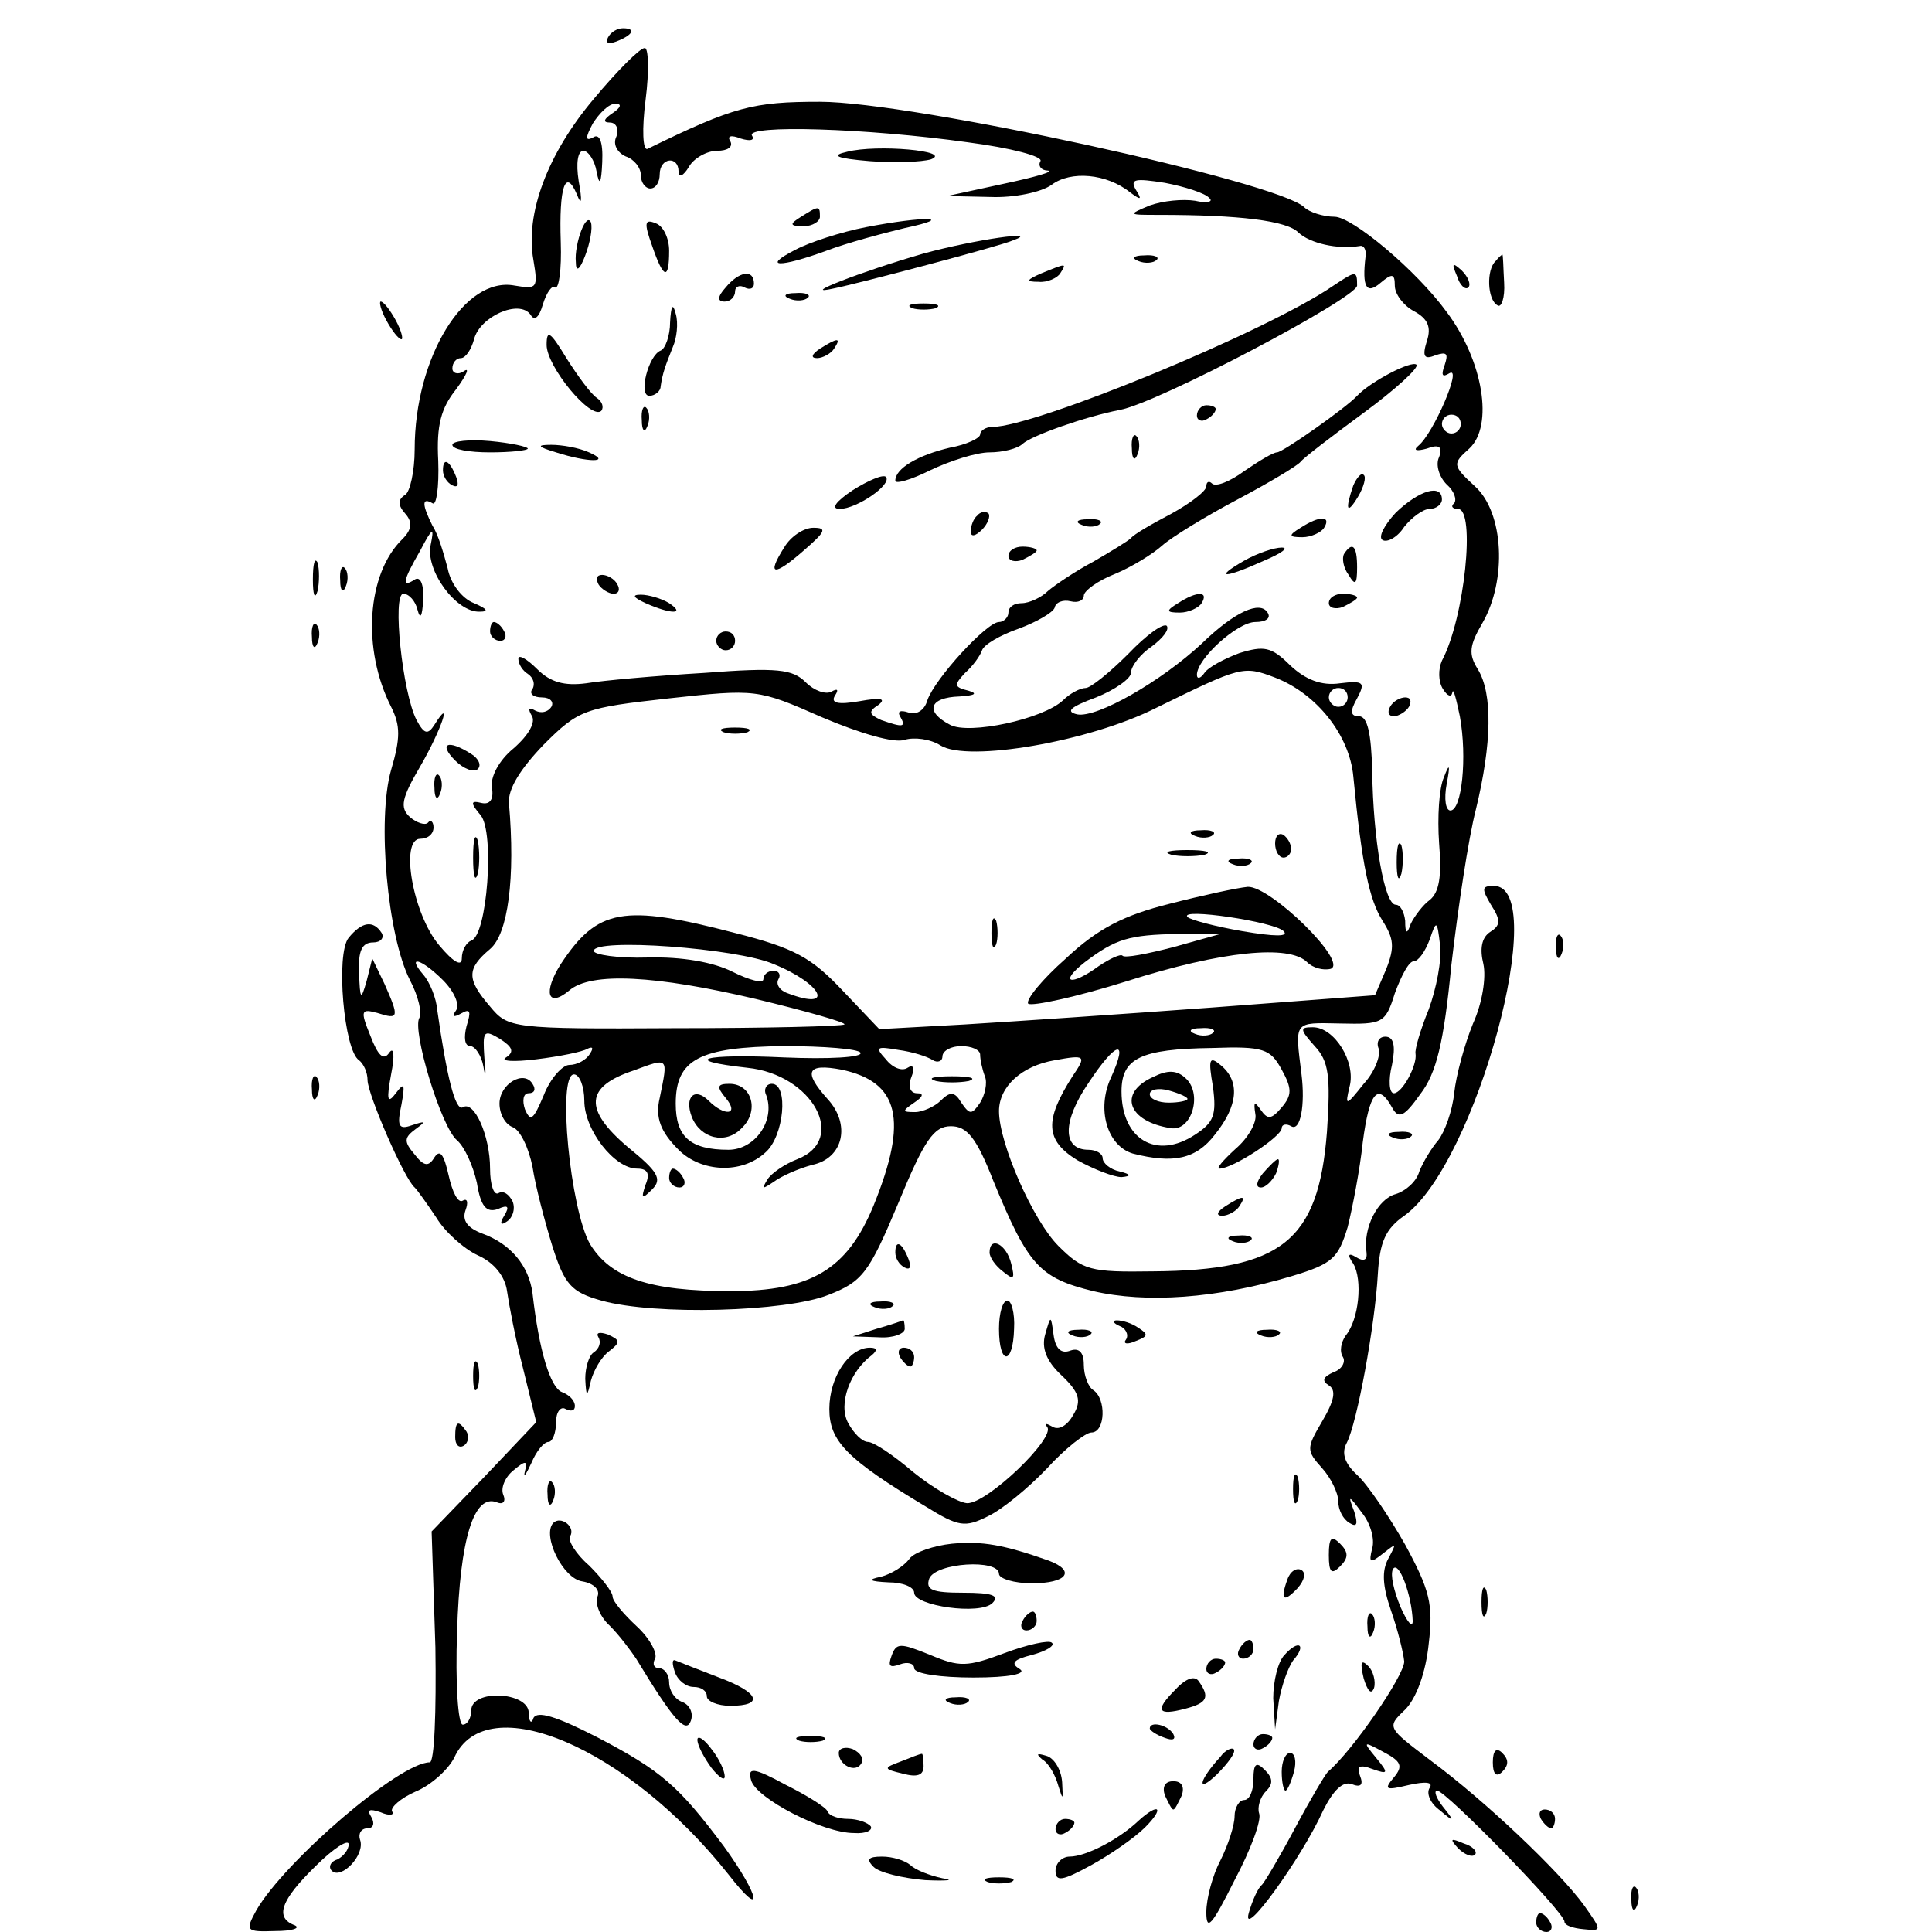<?xml version="1.0" standalone="no"?>
<!DOCTYPE svg PUBLIC "-//W3C//DTD SVG 20010904//EN"
 "http://www.w3.org/TR/2001/REC-SVG-20010904/DTD/svg10.dtd">
<svg version="1.0" xmlns="http://www.w3.org/2000/svg"
 width="205pt" height="205pt" viewBox="0 0 205 205"
 preserveAspectRatio="xMidYMid meet">
<g transform="translate(0,205) scale(0.1,-0.1)"
fill="#000000" stroke="none">
<path d="M645 2010 c-3 -6 1 -7 9 -4 18 7 21 14 7 14 -6 0 -13 -4 -16 -10z"/>
<path d="M630 1945 c-49 -58 -73 -122 -64 -171 5 -30 4 -31 -20 -27 -53 10
-106 -76 -106 -174 0 -23 -5 -45 -10 -48 -8 -5 -8 -11 0 -20 8 -9 7 -17 -3
-27 -38 -37 -43 -117 -12 -178 10 -20 10 -33 0 -67 -15 -52 -4 -176 20 -223 9
-17 13 -35 10 -40 -8 -13 23 -116 40 -130 8 -7 17 -27 21 -45 4 -25 10 -32 22
-28 11 5 13 3 7 -7 -5 -8 -4 -11 3 -6 6 4 9 13 6 21 -4 8 -10 12 -15 9 -5 -3
-9 9 -9 26 0 35 -17 73 -29 65 -8 -4 -17 33 -27 103 -1 13 -8 30 -15 38 -18
21 -2 17 21 -6 12 -12 18 -26 14 -32 -5 -7 -3 -8 6 -3 9 5 10 2 5 -14 -3 -12
-2 -21 4 -21 5 0 12 -10 14 -22 2 -13 3 -9 1 9 -2 29 -1 31 16 21 14 -9 16
-14 7 -20 -7 -4 8 -5 32 -2 25 3 49 8 54 11 6 3 7 1 3 -5 -4 -7 -14 -12 -22
-12 -7 0 -20 -14 -27 -32 -11 -26 -14 -29 -20 -15 -3 9 -2 17 4 17 6 0 8 4 4
10 -9 15 -35 0 -35 -21 0 -11 6 -22 14 -25 8 -3 17 -22 21 -42 3 -20 13 -58
21 -84 13 -41 20 -49 52 -58 57 -16 196 -12 241 6 36 14 43 23 74 97 28 68 38
82 56 82 17 0 27 -12 45 -58 37 -90 49 -103 106 -117 56 -13 131 -8 211 16 43
13 49 19 59 52 5 20 13 61 16 90 7 53 16 64 31 37 7 -13 13 -10 30 14 17 22
25 54 33 137 7 60 18 134 26 165 17 70 18 123 2 149 -10 16 -9 25 5 49 26 45
23 117 -8 145 -24 22 -24 24 -6 40 26 24 15 93 -24 145 -32 44 -100 101 -119
101 -12 0 -27 5 -32 10 -27 27 -416 112 -514 112 -71 0 -91 -5 -183 -50 -5 -2
-6 21 -2 52 4 31 3 56 -1 55 -5 0 -29 -24 -54 -54z m20 -15 c-9 -6 -11 -10 -3
-10 7 0 10 -7 7 -15 -4 -8 1 -17 10 -21 9 -3 16 -12 16 -20 0 -8 5 -14 10 -14
6 0 10 7 10 15 0 18 20 20 20 3 0 -7 5 -5 11 5 5 9 19 17 30 17 11 0 17 4 14
10 -4 6 1 7 11 3 10 -3 15 -2 12 3 -8 12 122 8 229 -7 46 -6 80 -15 77 -20 -3
-5 1 -10 8 -10 7 -1 -14 -7 -47 -14 l-60 -13 46 -1 c25 -1 54 5 65 13 20 15
58 12 83 -8 12 -9 13 -8 6 3 -6 11 -1 12 31 7 21 -4 43 -11 47 -16 5 -4 -2 -6
-15 -3 -13 2 -34 0 -48 -5 -24 -10 -23 -10 10 -10 84 0 136 -6 148 -19 12 -11
41 -18 65 -14 4 1 7 -4 6 -11 -4 -33 1 -41 16 -28 12 10 15 10 15 -3 0 -9 9
-21 20 -27 15 -8 19 -17 14 -32 -5 -16 -3 -20 9 -15 12 4 14 2 10 -10 -4 -11
-3 -14 5 -9 14 8 -17 -64 -33 -77 -6 -5 -2 -6 9 -3 13 5 17 2 13 -9 -4 -8 0
-21 8 -29 8 -7 11 -16 8 -20 -4 -3 -2 -6 4 -6 19 0 7 -116 -17 -161 -4 -9 -4
-22 1 -30 5 -8 9 -9 10 -4 1 6 4 -6 8 -25 8 -44 2 -100 -10 -100 -5 0 -7 12
-4 28 4 21 3 23 -3 7 -5 -11 -7 -42 -5 -70 3 -35 0 -52 -10 -60 -7 -5 -16 -17
-20 -25 -4 -12 -6 -11 -6 3 -1 9 -5 17 -10 17 -12 0 -24 69 -25 142 -1 40 -5
58 -14 58 -9 0 -10 5 -2 19 9 17 7 19 -18 16 -20 -3 -37 4 -53 19 -20 20 -28
21 -54 13 -16 -6 -33 -15 -37 -21 -4 -6 -8 -7 -8 -2 0 17 43 56 62 56 11 0 17
4 13 10 -8 13 -35 1 -70 -33 -43 -40 -111 -79 -132 -75 -13 3 -7 8 20 18 20 8
37 20 37 26 0 7 10 20 22 28 12 9 19 18 16 22 -4 3 -22 -10 -41 -30 -20 -20
-40 -36 -45 -36 -6 0 -17 -6 -24 -13 -21 -20 -100 -37 -120 -26 -27 14 -22 29
10 30 16 1 20 3 10 6 -16 4 -16 6 -4 19 8 7 16 18 18 24 2 6 19 16 39 23 19 7
36 17 38 22 1 6 9 9 17 7 8 -2 14 1 14 6 0 5 15 16 33 23 17 7 40 21 50 30 10
9 46 31 80 49 34 18 64 36 67 40 3 4 33 27 67 52 34 25 59 48 56 51 -5 5 -49
-18 -63 -33 -12 -13 -79 -60 -85 -60 -4 0 -19 -9 -35 -20 -15 -11 -30 -17 -34
-13 -3 3 -6 2 -6 -3 0 -5 -17 -18 -37 -29 -21 -11 -40 -22 -43 -26 -3 -3 -21
-14 -40 -25 -19 -10 -41 -25 -48 -31 -7 -7 -20 -13 -28 -13 -8 0 -14 -4 -14
-10 0 -5 -5 -10 -10 -10 -13 0 -68 -60 -76 -83 -3 -11 -12 -16 -20 -13 -9 3
-12 1 -9 -4 7 -12 3 -12 -20 -4 -13 6 -14 9 -3 16 9 7 2 8 -20 4 -23 -4 -31
-2 -26 6 4 6 3 8 -4 4 -6 -3 -18 1 -27 10 -14 14 -30 16 -108 10 -51 -3 -107
-8 -125 -11 -23 -3 -38 1 -52 15 -11 11 -20 16 -20 11 0 -6 5 -13 10 -16 6 -4
8 -11 5 -16 -4 -5 1 -9 10 -9 9 0 13 -5 10 -10 -4 -6 -11 -7 -17 -4 -7 4 -8 2
-4 -5 5 -7 -3 -21 -19 -35 -16 -13 -25 -31 -23 -42 2 -12 -2 -18 -11 -16 -12
3 -12 0 -1 -13 15 -18 7 -128 -10 -133 -5 -2 -10 -10 -10 -19 0 -9 -9 -4 -24
14 -28 33 -42 113 -20 113 8 0 14 5 14 12 0 6 -3 9 -6 5 -3 -3 -12 0 -19 6
-11 10 -9 20 11 54 22 38 35 76 15 44 -7 -11 -11 -10 -19 5 -15 29 -26 134
-14 134 6 0 13 -8 15 -17 3 -11 5 -7 6 10 1 17 -3 26 -9 22 -14 -9 -13 -2 6
31 13 25 15 25 11 6 -6 -27 27 -72 52 -71 10 0 8 3 -6 9 -13 5 -25 21 -28 37
-4 15 -10 36 -16 45 -11 22 -12 31 0 24 4 -3 7 17 6 45 -2 38 3 56 19 76 11
15 15 24 8 19 -6 -4 -12 -2 -12 3 0 6 4 11 9 11 5 0 11 9 14 20 6 24 48 43 60
26 4 -7 9 -3 13 11 4 13 10 21 13 18 4 -2 7 19 6 48 -2 59 5 79 17 51 5 -13 6
-8 2 14 -3 19 -1 32 5 32 5 0 12 -10 14 -22 3 -16 5 -13 6 10 1 22 -3 31 -10
26 -8 -4 -8 0 0 15 7 11 17 21 24 21 7 0 6 -4 -3 -10z m900 -330 c0 -5 -4 -10
-10 -10 -5 0 -10 5 -10 10 0 6 5 10 10 10 6 0 10 -4 10 -10z m-197 -269 c44
-17 79 -61 83 -105 9 -94 17 -131 31 -153 12 -19 13 -28 4 -51 l-12 -28 -172
-13 c-95 -7 -213 -15 -263 -18 l-91 -5 -39 41 c-33 35 -51 45 -114 61 -119 31
-146 26 -185 -33 -19 -30 -14 -47 9 -28 23 20 92 16 198 -9 54 -13 96 -25 94
-27 -2 -2 -83 -4 -180 -4 -173 -1 -177 0 -196 23 -25 29 -25 40 0 61 19 16 27
75 20 155 -1 15 12 36 37 62 37 37 43 39 133 49 92 10 94 10 162 -20 40 -17
77 -28 88 -24 10 3 27 1 38 -6 29 -18 158 4 229 40 90 44 92 45 126 32z m77
-21 c0 -5 -4 -10 -10 -10 -5 0 -10 5 -10 10 0 6 5 10 10 10 6 0 10 -4 10 -10z
m86 -331 c-9 -22 -15 -43 -14 -47 2 -12 -14 -42 -23 -42 -5 0 -6 14 -2 30 4
20 2 30 -7 30 -7 0 -10 -6 -7 -13 2 -7 -4 -24 -16 -37 -19 -24 -20 -24 -15 -3
7 26 -16 63 -39 63 -14 0 -14 -2 2 -20 15 -16 17 -32 13 -91 -9 -116 -48 -147
-185 -148 -66 -1 -74 1 -100 27 -27 27 -63 109 -63 143 0 26 24 48 59 54 33 6
34 5 19 -17 -30 -47 -29 -68 5 -89 18 -10 39 -18 47 -18 11 1 10 3 -2 6 -10 2
-18 9 -18 14 0 5 -7 9 -15 9 -28 0 -28 30 0 71 29 44 43 48 24 6 -16 -34 -4
-73 23 -81 43 -11 67 -6 87 20 25 31 27 57 6 74 -12 10 -13 6 -8 -23 4 -30 1
-38 -19 -51 -41 -27 -78 -5 -78 46 0 35 20 45 96 46 55 2 62 -1 74 -23 11 -20
11 -27 0 -40 -11 -13 -15 -13 -22 -3 -7 10 -8 9 -6 -4 2 -9 -8 -26 -21 -37
-13 -12 -21 -21 -17 -21 14 0 66 34 66 43 0 4 5 5 10 2 10 -6 15 23 11 55 -7
57 -9 55 41 54 45 -1 48 0 58 32 7 19 15 34 20 34 5 0 12 10 17 23 7 21 8 21
11 -6 2 -16 -4 -46 -12 -68z m-695 48 c52 -21 65 -50 15 -31 -9 3 -13 10 -10
15 3 5 0 9 -5 9 -6 0 -11 -4 -11 -9 0 -5 -15 -1 -33 8 -20 10 -53 16 -90 15
-31 -1 -57 3 -57 7 0 14 152 3 191 -14z m466 -73 c-3 -3 -12 -4 -19 -1 -8 3
-5 6 6 6 11 1 17 -2 13 -5z m-374 -21 c3 -5 -34 -7 -81 -5 -86 4 -111 -3 -39
-11 69 -7 107 -76 53 -97 -13 -5 -28 -15 -32 -22 -6 -10 -5 -10 7 -2 8 6 26
14 41 18 33 7 41 43 16 70 -26 29 -22 38 15 31 61 -13 71 -53 34 -144 -28 -68
-66 -91 -152 -91 -86 0 -127 14 -149 50 -21 37 -35 180 -17 180 6 0 11 -13 11
-28 0 -31 32 -72 56 -72 11 0 14 -5 9 -17 -5 -15 -4 -16 7 -5 11 11 6 19 -26
45 -47 40 -45 64 6 81 38 14 37 15 28 -29 -5 -21 1 -36 20 -55 24 -24 67 -26
92 -3 20 17 25 73 7 73 -6 0 -9 -6 -6 -12 10 -27 -12 -58 -40 -58 -41 0 -56
14 -56 49 0 47 25 60 115 61 42 0 79 -3 81 -7z m77 -8 c5 -3 10 -1 10 4 0 6 9
11 20 11 11 0 20 -4 20 -9 0 -5 2 -15 5 -23 3 -7 0 -20 -5 -28 -9 -13 -11 -13
-20 0 -7 12 -12 12 -22 2 -6 -6 -19 -12 -27 -12 -14 0 -14 1 -1 10 9 6 11 10
3 10 -7 0 -10 7 -6 17 4 10 2 14 -4 10 -6 -4 -16 0 -23 9 -12 13 -10 14 13 10
15 -2 31 -7 37 -11z"/>
<path d="M899 1889 c-18 -4 -12 -7 24 -10 26 -2 55 -1 65 2 23 9 -58 16 -89 8z"/>
<path d="M850 1820 c-13 -8 -12 -10 3 -10 9 0 17 5 17 10 0 12 -1 12 -20 0z"/>
<path d="M617 1806 c-4 -10 -7 -25 -6 -34 0 -11 4 -9 10 7 5 13 8 29 6 35 -2
5 -6 2 -10 -8z"/>
<path d="M692 1789 c12 -35 18 -37 18 -5 0 13 -6 26 -14 29 -12 5 -13 1 -4
-24z"/>
<path d="M919 1809 c-26 -5 -60 -16 -75 -24 -37 -19 -16 -19 33 -1 21 8 58 18
83 24 56 12 21 13 -41 1z"/>
<path d="M980 1781 c-66 -19 -135 -46 -95 -37 25 5 177 45 190 51 31 11 -40 1
-95 -14z"/>
<path d="M1208 1773 c7 -3 16 -2 19 1 4 3 -2 6 -13 5 -11 0 -14 -3 -6 -6z"/>
<path d="M1105 1760 c-16 -7 -17 -9 -3 -9 9 -1 20 4 23 9 7 11 7 11 -20 0z"/>
<path d="M770 1745 c-9 -10 -9 -15 -1 -15 6 0 11 5 11 11 0 5 5 7 10 4 6 -3
10 -1 10 4 0 16 -16 13 -30 -4z"/>
<path d="M1415 1747 c-71 -49 -317 -150 -362 -150 -7 0 -13 -4 -13 -8 0 -4
-15 -11 -32 -14 -34 -8 -58 -22 -58 -35 0 -4 17 1 37 11 21 10 49 19 63 19 14
0 30 4 35 9 10 9 67 29 103 36 40 7 252 119 252 132 0 16 -1 16 -25 0z"/>
<path d="M838 1733 c7 -3 16 -2 19 1 4 3 -2 6 -13 5 -11 0 -14 -3 -6 -6z"/>
<path d="M711 1708 c0 -14 -5 -28 -10 -30 -13 -5 -24 -48 -12 -48 6 0 12 5 12
10 2 14 5 22 13 42 4 9 6 25 3 35 -3 12 -5 9 -6 -9z"/>
<path d="M968 1723 c6 -2 18 -2 25 0 6 3 1 5 -13 5 -14 0 -19 -2 -12 -5z"/>
<path d="M580 1684 c0 -23 47 -80 58 -70 3 4 1 10 -5 14 -6 4 -20 23 -32 42
-17 28 -21 31 -21 14z"/>
<path d="M870 1680 c-9 -6 -10 -10 -3 -10 6 0 15 5 18 10 8 12 4 12 -15 0z"/>
<path d="M681 1604 c0 -11 3 -14 6 -6 3 7 2 16 -1 19 -3 4 -6 -2 -5 -13z"/>
<path d="M1270 1609 c0 -5 5 -7 10 -4 6 3 10 8 10 11 0 2 -4 4 -10 4 -5 0 -10
-5 -10 -11z"/>
<path d="M480 1578 c0 -5 18 -8 40 -8 22 0 40 2 40 4 0 2 -18 6 -40 8 -22 2
-40 0 -40 -4z"/>
<path d="M1201 1574 c0 -11 3 -14 6 -6 3 7 2 16 -1 19 -3 4 -6 -2 -5 -13z"/>
<path d="M590 1570 c34 -11 60 -11 35 0 -11 5 -29 8 -40 8 -16 0 -15 -2 5 -8z"/>
<path d="M470 1551 c0 -6 4 -13 10 -16 6 -3 7 1 4 9 -7 18 -14 21 -14 7z"/>
<path d="M905 1530 c-18 -12 -24 -20 -14 -20 18 0 56 26 49 34 -3 3 -19 -4
-35 -14z"/>
<path d="M1436 1535 c-9 -26 -7 -32 5 -12 6 10 9 21 6 23 -2 3 -7 -2 -11 -11z"/>
<path d="M1481 1506 c-12 -13 -19 -26 -14 -29 5 -3 16 3 23 14 8 10 20 19 27
19 7 0 13 5 13 10 0 17 -24 10 -49 -14z"/>
<path d="M1037 1503 c-4 -3 -7 -11 -7 -17 0 -6 5 -5 12 2 6 6 9 14 7 17 -3 3
-9 2 -12 -2z"/>
<path d="M1148 1493 c7 -3 16 -2 19 1 4 3 -2 6 -13 5 -11 0 -14 -3 -6 -6z"/>
<path d="M1380 1490 c-13 -8 -13 -10 2 -10 9 0 20 5 23 10 8 13 -5 13 -25 0z"/>
<path d="M832 1469 c-19 -30 -11 -31 21 -3 23 20 25 24 10 24 -10 0 -24 -9
-31 -21z"/>
<path d="M1070 1460 c0 -5 7 -7 15 -4 8 4 15 8 15 10 0 2 -7 4 -15 4 -8 0 -15
-4 -15 -10z"/>
<path d="M1320 1455 c-33 -19 -21 -19 21 0 19 8 27 14 19 14 -8 0 -26 -6 -40
-14z"/>
<path d="M1426 1462 c-2 -4 -1 -14 5 -22 7 -12 9 -10 9 8 0 23 -5 28 -14 14z"/>
<path d="M635 1430 c3 -5 11 -10 16 -10 6 0 7 5 4 10 -3 6 -11 10 -16 10 -6 0
-7 -4 -4 -10z"/>
<path d="M685 1410 c27 -12 43 -12 25 0 -8 5 -22 9 -30 9 -10 0 -8 -3 5 -9z"/>
<path d="M1250 1410 c-13 -8 -13 -10 2 -10 9 0 20 5 23 10 8 13 -5 13 -25 0z"/>
<path d="M1410 1410 c0 -5 7 -7 15 -4 8 4 15 8 15 10 0 2 -7 4 -15 4 -8 0 -15
-4 -15 -10z"/>
<path d="M520 1380 c0 -5 5 -10 11 -10 5 0 7 5 4 10 -3 6 -8 10 -11 10 -2 0
-4 -4 -4 -10z"/>
<path d="M760 1370 c0 -5 5 -10 10 -10 6 0 10 5 10 10 0 6 -4 10 -10 10 -5 0
-10 -4 -10 -10z"/>
<path d="M1475 1300 c-3 -5 -2 -10 4 -10 5 0 13 5 16 10 3 6 2 10 -4 10 -5 0
-13 -4 -16 -10z"/>
<path d="M483 1243 c9 -9 20 -13 24 -9 4 4 1 11 -7 16 -25 16 -35 11 -17 -7z"/>
<path d="M461 1214 c0 -11 3 -14 6 -6 3 7 2 16 -1 19 -3 4 -6 -2 -5 -13z"/>
<path d="M502 1140 c0 -19 2 -27 5 -17 2 9 2 25 0 35 -3 9 -5 1 -5 -18z"/>
<path d="M1482 1135 c0 -16 2 -22 5 -12 2 9 2 23 0 30 -3 6 -5 -1 -5 -18z"/>
<path d="M768 1273 c6 -2 18 -2 25 0 6 3 1 5 -13 5 -14 0 -19 -2 -12 -5z"/>
<path d="M1268 1163 c7 -3 16 -2 19 1 4 3 -2 6 -13 5 -11 0 -14 -3 -6 -6z"/>
<path d="M1353 1155 c0 -8 4 -15 9 -15 4 0 8 4 8 9 0 6 -4 12 -8 15 -5 3 -9
-1 -9 -9z"/>
<path d="M1243 1143 c9 -2 25 -2 35 0 9 3 1 5 -18 5 -19 0 -27 -2 -17 -5z"/>
<path d="M1308 1133 c7 -3 16 -2 19 1 4 3 -2 6 -13 5 -11 0 -14 -3 -6 -6z"/>
<path d="M1241 1091 c-48 -12 -76 -26 -110 -58 -25 -22 -43 -44 -40 -48 4 -3
51 7 105 24 101 32 172 39 191 20 6 -6 17 -9 25 -7 19 7 -64 88 -88 87 -11 -1
-48 -9 -83 -18z m121 -29 c6 -6 -9 -6 -44 0 -29 5 -55 12 -58 15 -9 10 92 -5
102 -15z m-117 -17 c-27 -7 -52 -12 -54 -9 -2 2 -13 -3 -25 -11 -30 -22 -43
-18 -15 4 33 25 47 29 99 30 l45 0 -50 -14z"/>
<path d="M1052 1060 c0 -14 2 -19 5 -12 2 6 2 18 0 25 -3 6 -5 1 -5 -13z"/>
<path d="M1223 907 c-37 -17 -26 -47 19 -54 22 -4 34 35 17 52 -10 10 -20 10
-36 2z m37 -23 c0 -2 -9 -4 -20 -4 -11 0 -20 4 -20 9 0 5 9 7 20 4 11 -3 20
-7 20 -9z"/>
<path d="M1340 805 c-7 -9 -8 -15 -2 -15 5 0 12 7 16 15 3 8 4 15 2 15 -2 0
-9 -7 -16 -15z"/>
<path d="M1300 770 c-9 -6 -10 -10 -3 -10 6 0 15 5 18 10 8 12 4 12 -15 0z"/>
<path d="M1308 733 c7 -3 16 -2 19 1 4 3 -2 6 -13 5 -11 0 -14 -3 -6 -6z"/>
<path d="M770 885 c15 -18 -1 -20 -18 -3 -15 15 -26 4 -18 -17 9 -23 36 -30
53 -12 19 18 11 47 -13 47 -13 0 -14 -3 -4 -15z"/>
<path d="M710 800 c0 -5 5 -10 11 -10 5 0 7 5 4 10 -3 6 -8 10 -11 10 -2 0 -4
-4 -4 -10z"/>
<path d="M993 903 c9 -2 25 -2 35 0 9 3 1 5 -18 5 -19 0 -27 -2 -17 -5z"/>
<path d="M1587 1773 c-10 -9 -9 -41 2 -47 4 -3 8 8 7 24 -1 17 -1 30 -2 30 0
0 -4 -3 -7 -7z"/>
<path d="M1546 1757 c3 -10 9 -15 12 -12 3 3 0 11 -7 18 -10 9 -11 8 -5 -6z"/>
<path d="M410 1710 c6 -11 13 -20 16 -20 2 0 0 9 -6 20 -6 11 -13 20 -16 20
-2 0 0 -9 6 -20z"/>
<path d="M332 1435 c0 -16 2 -22 5 -12 2 9 2 23 0 30 -3 6 -5 -1 -5 -18z"/>
<path d="M361 1434 c0 -11 3 -14 6 -6 3 7 2 16 -1 19 -3 4 -6 -2 -5 -13z"/>
<path d="M331 1374 c0 -11 3 -14 6 -6 3 7 2 16 -1 19 -3 4 -6 -2 -5 -13z"/>
<path d="M1582 1090 c11 -17 10 -22 -1 -29 -9 -6 -11 -18 -7 -34 3 -14 -1 -41
-11 -63 -9 -22 -18 -55 -20 -74 -2 -19 -10 -41 -17 -50 -7 -8 -16 -23 -20 -33
-3 -11 -15 -21 -25 -24 -19 -5 -35 -36 -31 -62 1 -8 -3 -10 -11 -5 -8 5 -10 3
-3 -7 10 -17 6 -59 -8 -76 -5 -7 -7 -17 -3 -23 3 -5 -1 -13 -10 -16 -11 -5
-13 -9 -5 -14 8 -5 6 -16 -7 -38 -17 -29 -17 -31 0 -50 9 -10 17 -26 17 -35 0
-9 5 -19 12 -23 8 -5 9 -1 5 12 -7 18 -6 18 8 -1 9 -11 14 -28 11 -38 -4 -16
-2 -16 12 -5 14 11 14 11 5 -6 -7 -13 -6 -29 3 -55 7 -20 13 -44 14 -54 0 -15
-55 -95 -81 -117 -3 -3 -19 -30 -35 -60 -16 -30 -32 -57 -35 -60 -4 -3 -10
-16 -14 -30 -8 -30 56 58 79 109 11 22 21 31 30 28 10 -4 13 -1 9 9 -4 10 0
12 13 7 17 -6 18 -5 4 12 -14 17 -14 18 8 6 19 -10 21 -15 11 -27 -11 -13 -9
-14 16 -8 18 4 26 3 22 -3 -4 -6 1 -17 11 -24 15 -13 16 -12 3 4 -7 9 -10 17
-6 17 9 0 135 -129 135 -139 0 -4 9 -7 20 -8 20 -2 20 -2 1 25 -26 36 -105
111 -163 154 -46 35 -47 35 -27 54 12 12 22 40 25 70 5 42 1 57 -25 105 -17
30 -40 64 -51 74 -13 12 -17 23 -11 34 11 21 30 125 33 179 2 34 8 48 28 62
76 54 156 350 95 350 -13 0 -13 -3 -3 -20z m-83 -760 c0 -8 -6 -1 -13 15 -7
17 -11 34 -8 40 6 10 20 -27 21 -55z"/>
<path d="M370 1055 c-14 -17 -5 -120 11 -130 5 -4 9 -13 9 -21 0 -15 39 -105
50 -114 3 -3 13 -17 23 -32 9 -15 29 -33 44 -40 18 -8 29 -23 31 -38 2 -14 9
-51 17 -82 l14 -57 -55 -58 -56 -58 4 -123 c1 -68 -1 -122 -6 -122 -32 0 -154
-105 -184 -157 -12 -22 -11 -23 20 -22 18 0 27 3 21 6 -22 8 -15 27 22 63 19
19 35 29 35 23 0 -6 -6 -13 -12 -16 -7 -2 -10 -8 -6 -12 10 -10 36 17 30 33
-2 6 1 12 8 12 6 0 8 5 4 12 -5 8 -2 9 10 5 9 -4 15 -3 12 1 -2 4 9 14 25 21
17 7 35 24 41 36 34 75 184 11 291 -124 38 -49 34 -24 -5 30 -48 64 -66 80
-135 116 -43 22 -63 28 -67 20 -2 -7 -5 -4 -5 6 -1 22 -61 25 -61 2 0 -8 -4
-15 -9 -15 -5 0 -8 44 -6 99 3 99 18 146 42 137 7 -3 10 1 7 8 -3 7 2 19 11
26 13 11 15 10 12 -1 -2 -8 1 -4 7 9 5 12 13 22 18 22 4 0 8 9 8 21 0 11 5 17
10 14 6 -3 10 -2 10 3 0 6 -6 12 -14 15 -12 5 -24 43 -31 105 -4 29 -23 52
-53 63 -16 6 -22 14 -18 25 3 8 2 13 -3 10 -5 -3 -11 9 -15 27 -5 22 -9 28
-15 19 -6 -10 -11 -10 -21 3 -12 14 -11 18 1 27 11 8 11 9 -4 4 -14 -5 -16 -1
-11 22 4 22 3 24 -6 12 -9 -12 -10 -7 -5 20 4 20 3 30 -2 23 -6 -9 -12 -3 -20
18 -11 27 -10 29 8 24 22 -7 23 -5 7 31 l-13 27 -6 -24 c-6 -21 -7 -20 -8 9
-1 23 3 32 15 32 8 0 12 5 9 10 -9 14 -21 12 -35 -5z"/>
<path d="M1651 1044 c0 -11 3 -14 6 -6 3 7 2 16 -1 19 -3 4 -6 -2 -5 -13z"/>
<path d="M331 894 c0 -11 3 -14 6 -6 3 7 2 16 -1 19 -3 4 -6 -2 -5 -13z"/>
<path d="M1478 843 c7 -3 16 -2 19 1 4 3 -2 6 -13 5 -11 0 -14 -3 -6 -6z"/>
<path d="M950 721 c0 -6 4 -13 10 -16 6 -3 7 1 4 9 -7 18 -14 21 -14 7z"/>
<path d="M1050 721 c0 -5 6 -14 14 -20 12 -10 13 -8 9 8 -5 21 -23 30 -23 12z"/>
<path d="M928 663 c7 -3 16 -2 19 1 4 3 -2 6 -13 5 -11 0 -14 -3 -6 -6z"/>
<path d="M1060 640 c0 -39 15 -39 16 0 1 17 -3 30 -7 30 -5 0 -9 -13 -9 -30z"/>
<path d="M930 640 l-25 -8 28 -1 c15 -1 27 4 27 9 0 6 -1 10 -2 9 -2 -1 -14
-5 -28 -9z"/>
<path d="M1109 634 c-4 -14 1 -28 17 -43 19 -18 22 -27 13 -42 -6 -11 -15 -17
-22 -13 -7 4 -9 4 -6 0 10 -11 -64 -82 -85 -81 -10 1 -36 16 -57 33 -21 18
-42 32 -48 32 -6 0 -15 9 -21 20 -11 20 2 55 25 72 6 5 6 8 -2 8 -22 0 -43
-31 -43 -65 0 -34 18 -53 103 -104 34 -21 41 -22 65 -10 15 7 43 30 63 51 19
21 41 38 47 38 15 0 16 36 2 45 -5 3 -10 15 -10 27 0 13 -5 18 -14 15 -10 -4
-16 2 -18 16 -3 22 -3 22 -9 1z"/>
<path d="M1188 643 c6 -2 10 -9 7 -14 -4 -5 1 -6 10 -2 13 5 14 7 3 14 -7 5
-17 8 -23 8 -5 0 -4 -3 3 -6z"/>
<path d="M635 631 c3 -5 1 -12 -5 -16 -5 -3 -9 -16 -9 -28 1 -20 2 -20 6 -2 3
11 11 25 19 31 13 10 12 12 -1 18 -9 3 -13 2 -10 -3z"/>
<path d="M1138 633 c7 -3 16 -2 19 1 4 3 -2 6 -13 5 -11 0 -14 -3 -6 -6z"/>
<path d="M1338 633 c7 -3 16 -2 19 1 4 3 -2 6 -13 5 -11 0 -14 -3 -6 -6z"/>
<path d="M955 610 c3 -5 8 -10 11 -10 2 0 4 5 4 10 0 6 -5 10 -11 10 -5 0 -7
-4 -4 -10z"/>
<path d="M502 590 c0 -14 2 -19 5 -12 2 6 2 18 0 25 -3 6 -5 1 -5 -13z"/>
<path d="M483 525 c0 -8 4 -12 9 -9 5 3 6 10 3 15 -9 13 -12 11 -12 -6z"/>
<path d="M1372 470 c0 -14 2 -19 5 -12 2 6 2 18 0 25 -3 6 -5 1 -5 -13z"/>
<path d="M581 464 c0 -11 3 -14 6 -6 3 7 2 16 -1 19 -3 4 -6 -2 -5 -13z"/>
<path d="M587 434 c-12 -13 10 -59 31 -62 12 -2 19 -9 16 -16 -3 -8 3 -22 13
-31 10 -10 22 -26 28 -35 40 -66 53 -80 58 -66 3 8 -1 17 -9 20 -8 3 -14 12
-14 21 0 8 -5 15 -11 15 -5 0 -7 4 -4 10 3 5 -5 21 -19 34 -14 13 -26 27 -26
32 0 5 -12 20 -25 33 -14 12 -23 27 -20 31 6 10 -10 22 -18 14z"/>
<path d="M1010 412 c-19 -2 -40 -9 -45 -16 -6 -8 -19 -16 -30 -19 -15 -3 -13
-5 8 -6 15 0 27 -5 27 -11 0 -14 70 -24 83 -11 8 8 0 11 -31 11 -33 0 -40 3
-36 15 7 17 74 21 74 5 0 -5 16 -10 35 -10 37 0 47 13 18 24 -48 17 -71 21
-103 18z"/>
<path d="M1410 400 c0 -19 3 -21 12 -12 9 9 9 15 0 24 -9 9 -12 7 -12 -12z"/>
<path d="M1366 374 c-8 -22 -4 -25 11 -9 7 8 9 16 4 19 -5 3 -12 -1 -15 -10z"/>
<path d="M1572 350 c0 -14 2 -19 5 -12 2 6 2 18 0 25 -3 6 -5 1 -5 -13z"/>
<path d="M1085 330 c-3 -5 -1 -10 4 -10 6 0 11 5 11 10 0 6 -2 10 -4 10 -3 0
-8 -4 -11 -10z"/>
<path d="M1451 324 c0 -11 3 -14 6 -6 3 7 2 16 -1 19 -3 4 -6 -2 -5 -13z"/>
<path d="M946 293 c-4 -11 -2 -13 9 -9 8 3 15 1 15 -4 0 -6 28 -10 63 -10 38
0 57 4 49 9 -10 6 -7 10 13 15 15 4 25 10 21 13 -3 3 -26 -2 -50 -11 -40 -15
-48 -15 -79 -2 -32 13 -36 13 -41 -1z"/>
<path d="M1315 300 c-3 -5 -1 -10 4 -10 6 0 11 5 11 10 0 6 -2 10 -4 10 -3 0
-8 -4 -11 -10z"/>
<path d="M1363 294 c-7 -7 -12 -28 -12 -46 l2 -33 4 30 c3 17 10 36 15 43 15
17 6 23 -9 6z"/>
<path d="M716 276 c3 -9 12 -16 20 -16 8 0 14 -4 14 -10 0 -5 11 -10 25 -10
36 0 31 14 -12 30 -21 8 -41 16 -46 18 -4 2 -4 -3 -1 -12z"/>
<path d="M1280 279 c0 -5 5 -7 10 -4 6 3 10 8 10 11 0 2 -4 4 -10 4 -5 0 -10
-5 -10 -11z"/>
<path d="M1447 269 c4 -13 8 -18 11 -10 2 7 -1 18 -6 23 -8 8 -9 4 -5 -13z"/>
<path d="M1247 257 c-22 -22 -19 -28 11 -20 23 6 26 12 14 29 -4 6 -13 4 -25
-9z"/>
<path d="M1008 243 c7 -3 16 -2 19 1 4 3 -2 6 -13 5 -11 0 -14 -3 -6 -6z"/>
<path d="M1220 216 c0 -2 7 -7 16 -10 8 -3 12 -2 9 4 -6 10 -25 14 -25 6z"/>
<path d="M740 204 c0 -6 7 -19 15 -30 8 -10 14 -14 14 -9 0 6 -6 19 -14 29 -8
11 -15 15 -15 10z"/>
<path d="M848 203 c6 -2 18 -2 25 0 6 3 1 5 -13 5 -14 0 -19 -2 -12 -5z"/>
<path d="M1330 199 c0 -5 5 -7 10 -4 6 3 10 8 10 11 0 2 -4 4 -10 4 -5 0 -10
-5 -10 -11z"/>
<path d="M890 190 c0 -13 18 -22 24 -11 3 5 -1 11 -9 15 -8 3 -15 1 -15 -4z"/>
<path d="M1295 186 c-23 -25 -26 -40 -4 -19 12 12 21 24 18 27 -2 2 -9 -1 -14
-8z"/>
<path d="M1584 180 c0 -13 4 -16 10 -10 7 7 7 13 0 20 -6 6 -10 3 -10 -10z"/>
<path d="M956 181 c-19 -7 -19 -8 2 -13 15 -4 22 -2 22 8 0 8 -1 14 -2 13 -2
0 -12 -4 -22 -8z"/>
<path d="M1106 183 c7 -4 14 -17 17 -28 5 -16 5 -15 4 4 -1 14 -9 26 -17 28
-10 3 -11 2 -4 -4z"/>
<path d="M1360 170 c0 -11 2 -20 4 -20 2 0 6 9 9 20 3 11 1 20 -4 20 -5 0 -9
-9 -9 -20z"/>
<path d="M797 161 c5 -19 76 -56 109 -56 13 -1 20 3 18 7 -3 4 -14 8 -24 8
-10 0 -20 3 -22 8 -1 4 -22 17 -44 28 -35 19 -41 19 -37 5z"/>
<path d="M1330 162 c0 -12 -4 -22 -10 -22 -5 0 -10 -8 -10 -17 0 -10 -7 -31
-15 -47 -8 -15 -15 -40 -15 -55 0 -21 6 -14 30 34 17 32 29 64 26 71 -2 6 1
17 7 23 8 8 8 14 -1 23 -9 9 -12 7 -12 -10z"/>
<path d="M1236 145 c4 -8 7 -15 9 -15 2 0 5 7 9 15 3 9 0 15 -9 15 -9 0 -12
-6 -9 -15z"/>
<path d="M1208 118 c-21 -20 -56 -38 -73 -38 -8 0 -15 -7 -15 -15 0 -12 7 -11
38 6 20 11 46 29 57 40 21 21 15 27 -7 7z"/>
<path d="M1635 120 c3 -5 8 -10 11 -10 2 0 4 5 4 10 0 6 -5 10 -11 10 -5 0 -7
-4 -4 -10z"/>
<path d="M1120 109 c0 -5 5 -7 10 -4 6 3 10 8 10 11 0 2 -4 4 -10 4 -5 0 -10
-5 -10 -11z"/>
<path d="M1547 89 c7 -7 15 -10 18 -7 3 3 -2 9 -12 12 -14 6 -15 5 -6 -5z"/>
<path d="M927 69 c6 -6 31 -12 55 -14 23 -1 32 0 18 2 -14 3 -29 9 -34 14 -6
5 -19 9 -30 9 -15 0 -17 -3 -9 -11z"/>
<path d="M1048 53 c6 -2 18 -2 25 0 6 3 1 5 -13 5 -14 0 -19 -2 -12 -5z"/>
<path d="M1731 34 c0 -11 3 -14 6 -6 3 7 2 16 -1 19 -3 4 -6 -2 -5 -13z"/>
<path d="M1630 10 c0 -5 5 -10 11 -10 5 0 7 5 4 10 -3 6 -8 10 -11 10 -2 0 -4
-4 -4 -10z"/>
</g>
</svg>
